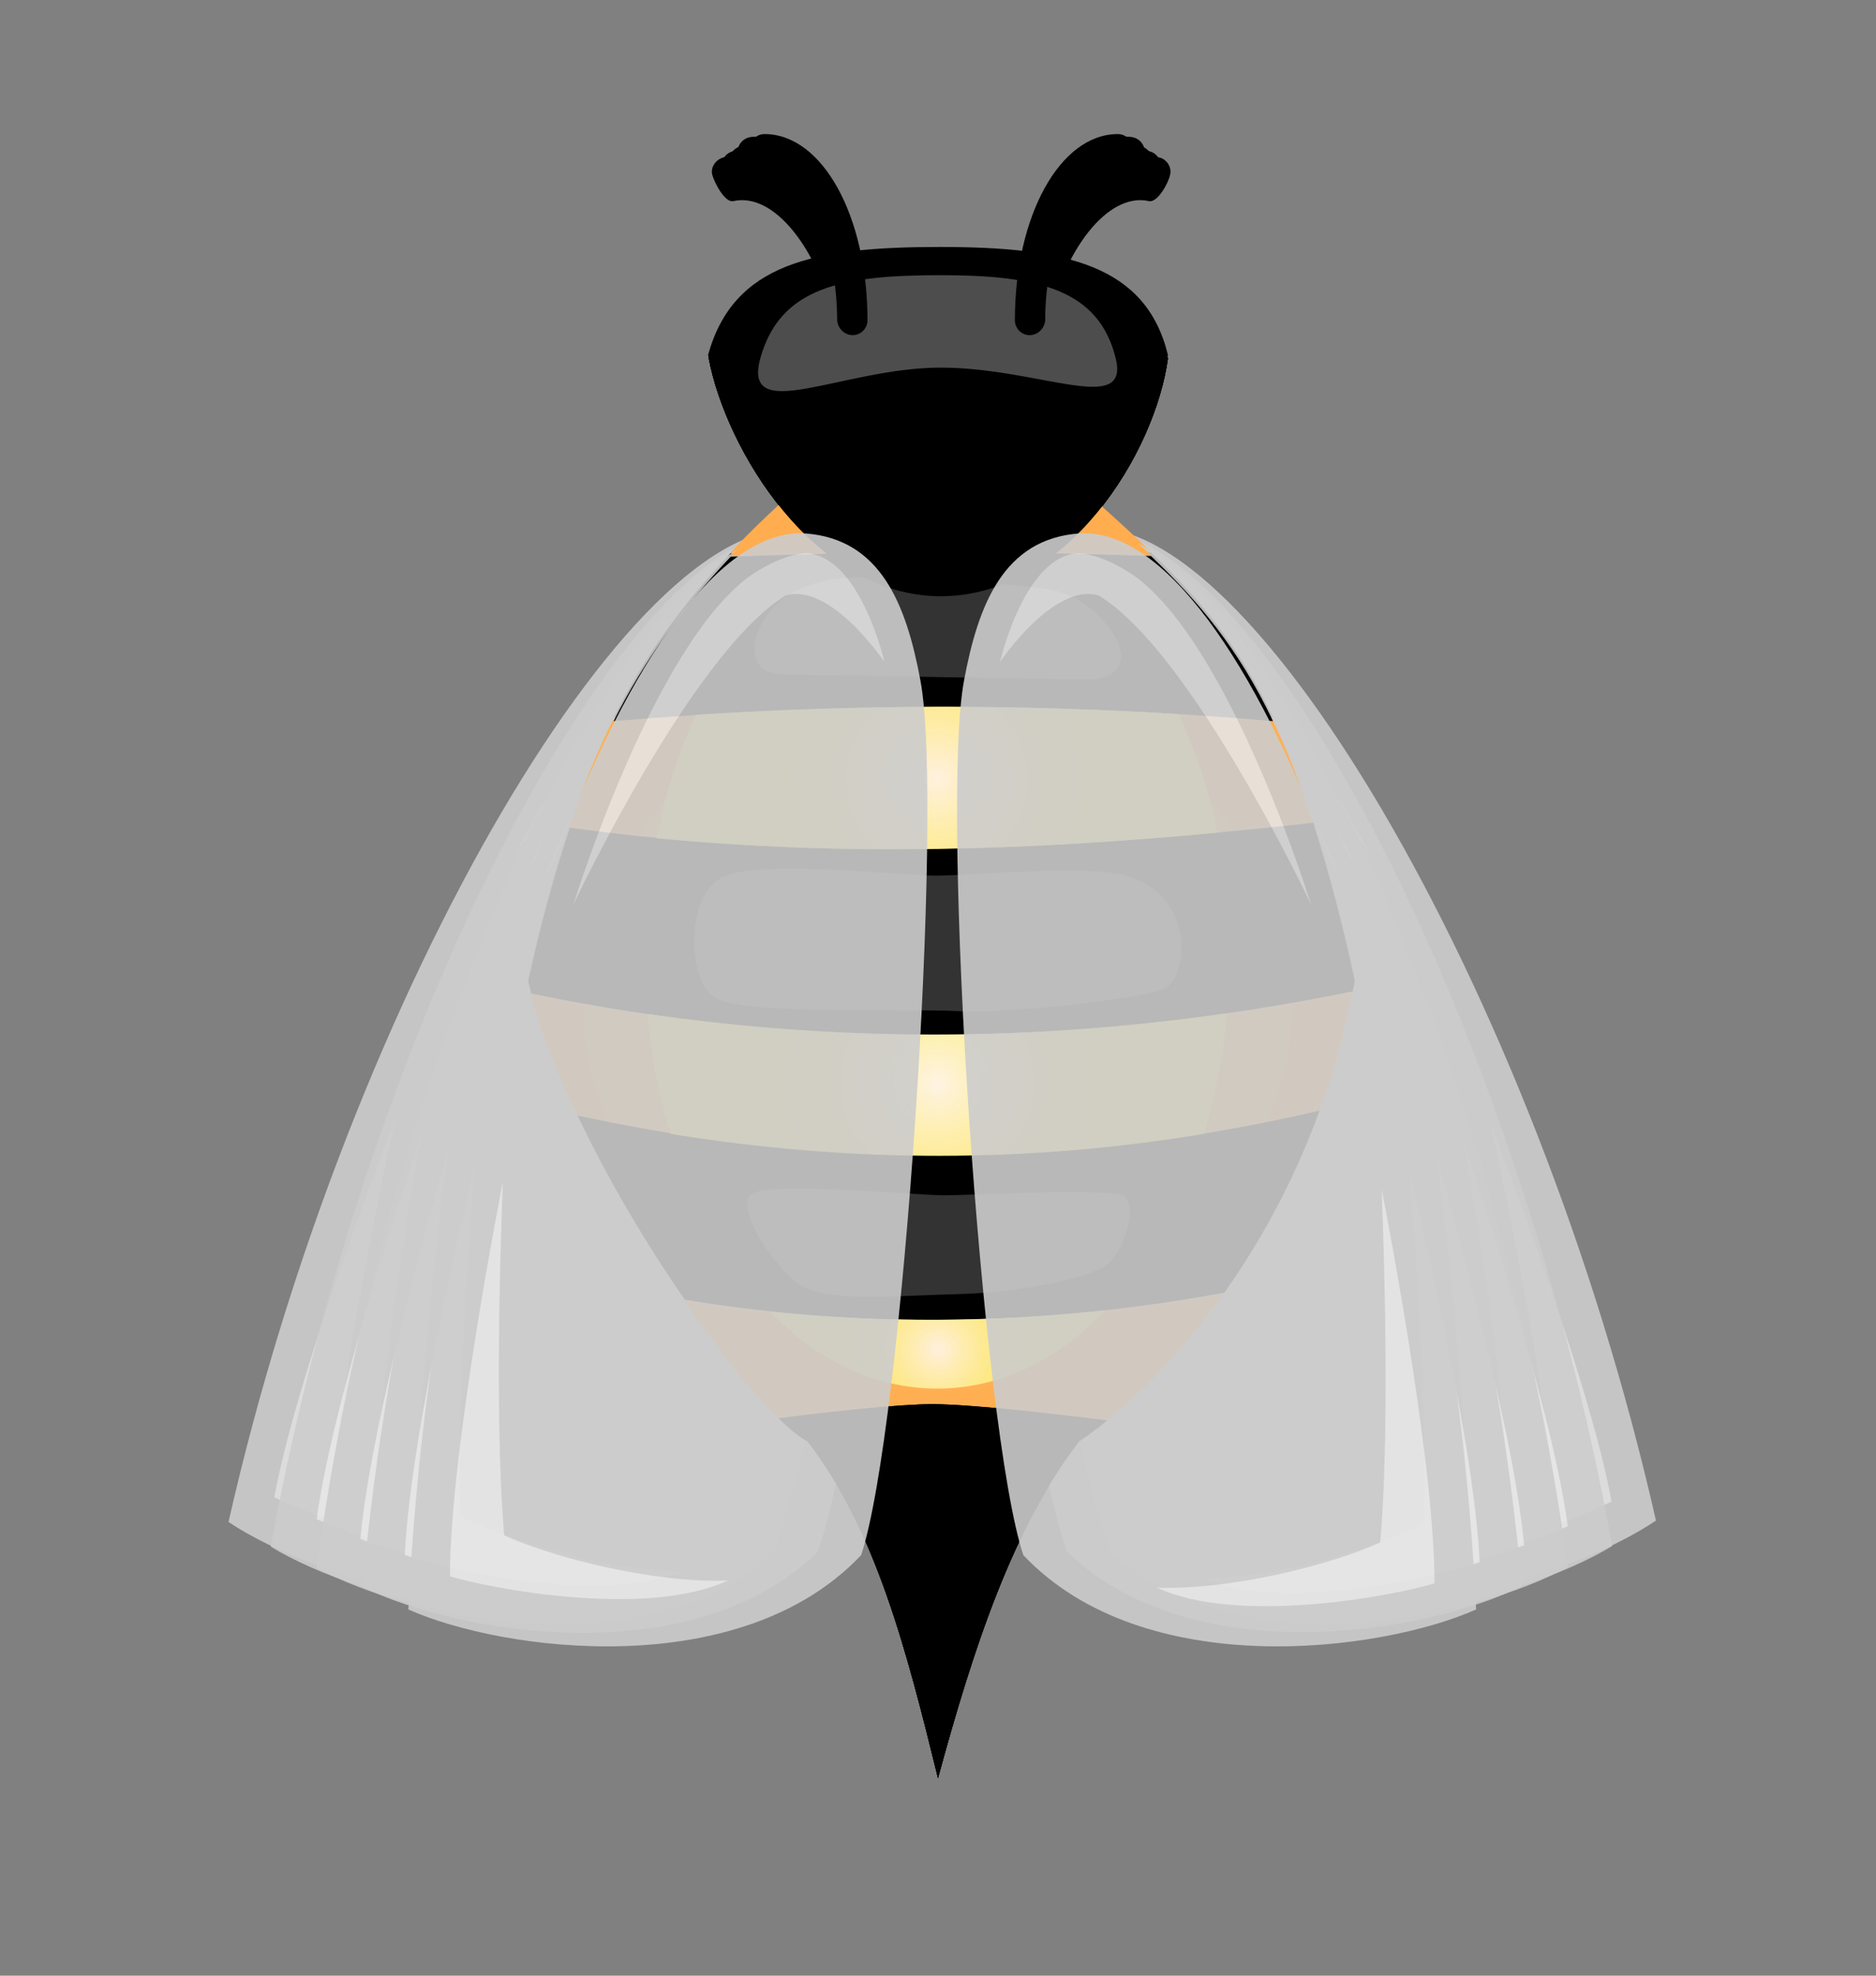 <?xml version="1.0" encoding="utf-8"?>
<!-- Generator: Adobe Illustrator 17.1.0, SVG Export Plug-In . SVG Version: 6.00 Build 0)  -->
<!DOCTYPE svg PUBLIC "-//W3C//DTD SVG 1.1//EN" "http://www.w3.org/Graphics/SVG/1.1/DTD/svg11.dtd">
<svg version="1.1" xmlns="http://www.w3.org/2000/svg" xmlns:xlink="http://www.w3.org/1999/xlink" x="0px" y="0px"
	 viewBox="0 0 266 280" enable-background="new 0 0 266 280" xml:space="preserve">
<rect x="0" y="0" width="266" height="280" fill="#808080" stroke="none"/>
<g id="bee_x5F_5">
	<g id="bee5_1_">
		<g id="body_14_">
			<g>
				
					<radialGradient id="SVGID_1_" cx="138.472" cy="151.738" r="80.972" gradientTransform="matrix(0.987 0 0 0.888 -3.734 7.696)" gradientUnits="userSpaceOnUse">
					<stop  offset="0" style="stop-color:#FBD383"/>
					<stop  offset="0.183" style="stop-color:#FCC671"/>
					<stop  offset="0.444" style="stop-color:#FEB85E"/>
					<stop  offset="0.713" style="stop-color:#FFB053"/>
					<stop  offset="1" style="stop-color:#FFAD4F"/>
				</radialGradient>
				<path fill="url(#SVGID_1_)" d="M186.1,116.6c-1.8-5.6-3.6-10.3-5.6-14.4c-31.6-2.7-61.1-2.7-93.6-0.1c-2.3,4.6-4.3,9.6-6.2,15.2
					C117,122.3,151.1,120.5,186.1,116.6z"/>
				
					<radialGradient id="SVGID_2_" cx="138.472" cy="151.738" r="80.972" gradientTransform="matrix(0.987 0 0 0.888 -3.734 7.696)" gradientUnits="userSpaceOnUse">
					<stop  offset="0" style="stop-color:#FBD383"/>
					<stop  offset="0.183" style="stop-color:#FCC671"/>
					<stop  offset="0.444" style="stop-color:#FEB85E"/>
					<stop  offset="0.713" style="stop-color:#FFB053"/>
					<stop  offset="1" style="stop-color:#FFAD4F"/>
				</radialGradient>
				<path fill="url(#SVGID_2_)" d="M163.2,78.7c-2.4-2.3-4.9-4.6-7.6-7c-7.9-3.4-39.1-1.7-44.8,0c-2.6,2.4-5,4.7-7.2,7.1
					C124.4,78.1,143.6,78,163.2,78.7z"/>
				
					<radialGradient id="SVGID_3_" cx="138.472" cy="151.738" r="80.972" gradientTransform="matrix(0.987 0 0 0.888 -3.734 7.696)" gradientUnits="userSpaceOnUse">
					<stop  offset="0" style="stop-color:#FBD383"/>
					<stop  offset="0.183" style="stop-color:#FCC671"/>
					<stop  offset="0.444" style="stop-color:#FEB85E"/>
					<stop  offset="0.713" style="stop-color:#FFB053"/>
					<stop  offset="1" style="stop-color:#FFAD4F"/>
				</radialGradient>
				<path fill="url(#SVGID_3_)" d="M187.1,157.5c2-5.5,3.6-11.2,4.6-17c-39.6,8.2-78.4,8.2-116.5,0.3c1.4,5.4,3.8,11.4,6.7,17.4
					C118.4,166.1,152.3,165.5,187.1,157.5z"/>
				
					<radialGradient id="SVGID_4_" cx="138.472" cy="151.738" r="80.972" gradientTransform="matrix(0.987 0 0 0.888 -3.734 7.696)" gradientUnits="userSpaceOnUse">
					<stop  offset="0" style="stop-color:#FBD383"/>
					<stop  offset="0.183" style="stop-color:#FCC671"/>
					<stop  offset="0.444" style="stop-color:#FEB85E"/>
					<stop  offset="0.713" style="stop-color:#FFB053"/>
					<stop  offset="1" style="stop-color:#FFAD4F"/>
				</radialGradient>
				<path fill="url(#SVGID_4_)" d="M157,201.3c5.8-4.7,11.5-10.9,16.5-18c-25.4,4.6-51.1,5.1-76.5,1c4.9,7.1,9.7,13.1,13.3,16.7
					c7.6-0.9,17.2-2,21.8-2C137.4,199,149.1,200.3,157,201.3z"/>
			</g>
			<g>
				<path d="M180.5,102.2c-4.9-10.3-10.5-16.9-17.3-23.4c-19.6-0.7-38.8-0.7-59.6,0.1c-6.9,7.3-12.2,14.6-16.6,23.3
					C119.4,99.5,148.9,99.5,180.5,102.2z"/>
				<path d="M191.8,140.5c0.1-0.5,0.2-1,0.3-1.5c-1.9-8.8-3.9-16.1-5.9-22.4c-35,3.9-69.1,5.7-105.4,0.7c-2.1,6.3-4.1,13.5-5.9,21.7
					c0.1,0.6,0.3,1.2,0.4,1.8C113.3,148.7,152.1,148.6,191.8,140.5z"/>
				<path d="M173.6,183.2c5.4-7.6,10.1-16.4,13.5-25.8c-34.8,8.1-68.7,8.6-105.2,0.7c4.3,9.1,9.8,18.3,15.2,26.1
					C122.5,188.4,148.2,187.9,173.6,183.2z"/>
				<path d="M153,204.3c1.3-0.9,2.7-1.9,4-3c-7.9-1-19.6-2.3-24.8-2.3c-4.6,0-14.2,1-21.8,2c1.6,1.6,3,2.7,4.1,3.3
					c9.7,12.5,14.1,29.8,18.5,47.7C138,233.6,143.6,216.5,153,204.3z"/>
			</g>
			<g>
				<radialGradient id="SVGID_5_" cx="132.84" cy="110.261" r="28.987" gradientUnits="userSpaceOnUse">
					<stop  offset="0" style="stop-color:#FFFFFF;stop-opacity:0.8"/>
					<stop  offset="6.913048e-02" style="stop-color:#FFFCE9;stop-opacity:0.814"/>
					<stop  offset="0.216" style="stop-color:#FEF7BF;stop-opacity:0.843"/>
					<stop  offset="0.366" style="stop-color:#FDF29D;stop-opacity:0.873"/>
					<stop  offset="0.518" style="stop-color:#FDEE82;stop-opacity:0.904"/>
					<stop  offset="0.673" style="stop-color:#FCEC6F;stop-opacity:0.934"/>
					<stop  offset="0.831" style="stop-color:#FCEA64;stop-opacity:0.966"/>
					<stop  offset="1" style="stop-color:#FCEA60"/>
				</radialGradient>
				<path fill="url(#SVGID_5_)" d="M172.6,118c-1.2-6-3.1-11.7-5.5-16.8c-22.9-1.4-45-1.4-68.4,0.1c-2.5,5.3-4.4,11.2-5.6,17.5
					C120.2,121.4,146.2,120.5,172.6,118z"/>
				<radialGradient id="SVGID_6_" cx="132.917" cy="153.693" r="29.925" gradientUnits="userSpaceOnUse">
					<stop  offset="0" style="stop-color:#FFFFFF;stop-opacity:0.8"/>
					<stop  offset="6.913048e-02" style="stop-color:#FFFCE9;stop-opacity:0.814"/>
					<stop  offset="0.216" style="stop-color:#FEF7BF;stop-opacity:0.843"/>
					<stop  offset="0.366" style="stop-color:#FDF29D;stop-opacity:0.873"/>
					<stop  offset="0.518" style="stop-color:#FDEE82;stop-opacity:0.904"/>
					<stop  offset="0.673" style="stop-color:#FCEC6F;stop-opacity:0.934"/>
					<stop  offset="0.831" style="stop-color:#FCEA64;stop-opacity:0.966"/>
					<stop  offset="1" style="stop-color:#FCEA60"/>
				</radialGradient>
				<path fill="url(#SVGID_6_)" d="M170.7,160.7c1.6-5.3,2.8-11.1,3.3-17.1c-27.8,4-55.2,4-82.2,0.1c0.5,6,1.6,11.7,3.3,17
					C121,164.9,145.8,164.8,170.7,160.7z"/>
				<radialGradient id="SVGID_7_" cx="132.985" cy="191.234" r="17.228" gradientUnits="userSpaceOnUse">
					<stop  offset="0" style="stop-color:#FFFFFF;stop-opacity:0.8"/>
					<stop  offset="6.913048e-02" style="stop-color:#FFFCE9;stop-opacity:0.814"/>
					<stop  offset="0.216" style="stop-color:#FEF7BF;stop-opacity:0.843"/>
					<stop  offset="0.366" style="stop-color:#FDF29D;stop-opacity:0.873"/>
					<stop  offset="0.518" style="stop-color:#FDEE82;stop-opacity:0.904"/>
					<stop  offset="0.673" style="stop-color:#FCEC6F;stop-opacity:0.934"/>
					<stop  offset="0.831" style="stop-color:#FCEA64;stop-opacity:0.966"/>
					<stop  offset="1" style="stop-color:#FCEA60"/>
				</radialGradient>
				<path fill="url(#SVGID_7_)" d="M156.7,185.7c-15.8,1.7-31.7,1.8-47.5,0.2c6.7,6.9,14.9,10.9,23.7,10.9
					C141.8,196.8,150,192.7,156.7,185.7z"/>
				<radialGradient id="SVGID_8_" cx="132.852" cy="76.541" r="10.139" gradientUnits="userSpaceOnUse">
					<stop  offset="0" style="stop-color:#FFFFFF;stop-opacity:0.8"/>
					<stop  offset="6.913048e-02" style="stop-color:#FFFCE9;stop-opacity:0.814"/>
					<stop  offset="0.216" style="stop-color:#FEF7BF;stop-opacity:0.843"/>
					<stop  offset="0.366" style="stop-color:#FDF29D;stop-opacity:0.873"/>
					<stop  offset="0.518" style="stop-color:#FDEE82;stop-opacity:0.904"/>
					<stop  offset="0.673" style="stop-color:#FCEC6F;stop-opacity:0.934"/>
					<stop  offset="0.831" style="stop-color:#FCEA64;stop-opacity:0.966"/>
					<stop  offset="1" style="stop-color:#FCEA60"/>
				</radialGradient>
				<path fill="url(#SVGID_8_)" d="M147.1,78.3c-4.4-2.4-9.2-3.7-14.2-3.7c-5,0-9.8,1.3-14.3,3.7C128.3,78.2,137.7,78.2,147.1,78.3z
					"/>
			</g>
			<g>
				<path fill="#333333" d="M156.7,88.3c-1.6-1.8-3.5-3.4-5.8-4.2c-1.4-0.5-3-0.7-4.5-0.9c-7.5-0.8-15.1-1.5-22.7-1.4
					c-4.3,0-8.9,0.3-12.4,2.9c-1.6,1.1-2.9,2.7-3.7,4.5c-0.8,1.7-1,4,0.3,5.3c1,1,2.6,1.1,4,1.1c13.9,0.2,27.8,0.5,41.7,0.7
					c1.6,0,3.3,0,4.4-1.2C160,93.4,158.5,90.3,156.7,88.3z"/>
				<path fill="#333333" d="M158.6,169.2c3.2,0.3,1,8-1.6,10c-2.6,2-12.6,4-21,4.2c-8.4,0.2-18.6,1.2-22.4-1.2s-9.6-11.2-7-13
					c2.6-1.8,23.2,0.2,27.2,0.2S151.6,168.6,158.6,169.2z"/>
				<path fill="#333333" d="M159.7,124.1c9.2,2.6,9.2,13.4,5.6,15.9c-1.8,1.3-21.6,3.7-29.4,3.3c-7.8-0.4-30.9,0.6-34.7-2
					s-4.1-15,1.7-17.2c5.8-2.2,25,0,29.8,0C137.5,124.1,154.1,122.5,159.7,124.1z"/>
			</g>
		</g>
		<g id="head_13_">
			<path display="none" d="M165.6,48.8c2.6,10.6-14.2,33.7-32.2,33.7s-36.3-21.3-32.9-33.7c3.6-13,15-15.3,32.9-15.3
				S162.5,36.1,165.6,48.8z"/>
			<path d="M165.6,50.8c-1.8,13.3-14.2,33.7-32.2,33.7s-30.5-20.9-32.9-33.7c3.6-13,15-15.3,32.9-15.3S162.5,38.1,165.6,50.8z"/>
			<path fill="#4D4D4D" d="M158.2,50.8c2,8.2-10.9,1.3-24.8,1.3c-13.9,0-28.2,8.3-25.6-1.3c2.8-10.1,11.6-11.8,25.5-11.8
				S155.8,41,158.2,50.8z"/>
			<path d="M120.9,47.5c1.1-0.3,1.9-1.4,1.6-2.5c-3.2-14.4-11.9-24.4-19.9-22.7c-1.1,0.3-1.9,1.4-1.6,2.5c0.3,1.1,1.8,4,3,3.7
				c5.9-1.3,12.1,7.1,14.4,17.3C118.7,47,119.8,47.8,120.9,47.5z"/>
			<path d="M146,47.5c-1.1-0.2-1.9-1.4-1.6-2.5c3.1-14.5,11.9-24.4,19.9-22.7c1.1,0.2,1.9,1.4,1.6,2.5c-0.2,1.1-1.8,4-3,3.7
				c-5.9-1.3-12.1,7.1-14.3,17.3C148.2,47,147.1,47.8,146,47.5z"/>
		</g>
		<g id="wings_13_" opacity="0.9">
			<g>
				<path fill="#CCCCCC" d="M152.7,75.2c23-5.8,64.9,64.4,82.1,140.3c-12.3,8.3-44.5,18.5-64.5,3.7c-8.9-16.3-30.2-102.4-30-120.6
					C140.4,87.7,142.3,77.8,152.7,75.2z"/>
				<path opacity="0.5" fill="#FFFFFF" d="M144.9,95c0,0,0.7-14.3,7.4-16.9c2.8-1,8,0.8,10.5,2.2c15,8.8,31.4,40.7,31.4,40.7
					s-22.8-32.2-37.4-37.9C150.4,82.5,144.9,95,144.9,95z"/>
				<path opacity="0.5" fill="#FFFFFF" d="M211.3,159.1c0,0,14,35.9,17.2,53.7c-5.2,2.7-26.2,10.7-38.7,7.5
					c10.3-1.4,23.7-7.5,30.1-11.9C218.3,190.5,211.3,159.1,211.3,159.1z"/>
			</g>
			<g>
				<path fill="#CCCCCC" d="M114.4,75.4c-23-5.7-64.8,64.4-82,140.3c12.3,8.2,44.5,18.4,64.5,3.6c8.9-16.3,30.1-102.4,29.9-120.6
					C126.7,87.8,124.8,78,114.4,75.4z"/>
				<path opacity="0.5" fill="#FFFFFF" d="M122.2,95.2c0,0-0.7-14.3-7.4-16.9c-2.8-1-8,0.8-10.5,2.3c-15,8.8-31.4,40.7-31.4,40.7
					S95.6,89,110.2,83.4C116.7,82.7,122.2,95.2,122.2,95.2z"/>
				<path opacity="0.5" fill="#FFFFFF" d="M56.1,158.4c0,0-14,35.9-17.2,53.8c5.2,2.6,26.2,10.7,38.7,7.5
					c-10.3-1.4-23.8-7.5-30.1-11.8C49.1,189.8,56.1,158.4,56.1,158.4z"/>
			</g>
		</g>
	</g>
</g>
<g id="bee_x5F_4">
	<g id="bee4_1_">
		<g id="body_8_">
			<g>
				
					<radialGradient id="SVGID_9_" cx="138.472" cy="151.738" r="80.972" gradientTransform="matrix(0.987 0 0 0.888 -3.734 7.696)" gradientUnits="userSpaceOnUse">
					<stop  offset="0" style="stop-color:#FBD383"/>
					<stop  offset="0.183" style="stop-color:#FCC671"/>
					<stop  offset="0.444" style="stop-color:#FEB85E"/>
					<stop  offset="0.713" style="stop-color:#FFB053"/>
					<stop  offset="1" style="stop-color:#FFAD4F"/>
				</radialGradient>
				<path fill="url(#SVGID_9_)" d="M186.1,116.6c-1.8-5.6-3.6-10.3-5.6-14.4c-31.6-2.7-61.1-2.7-93.6-0.1c-2.3,4.6-4.3,9.6-6.2,15.2
					C117,122.3,151.1,120.5,186.1,116.6z"/>
				
					<radialGradient id="SVGID_10_" cx="138.472" cy="151.738" r="80.972" gradientTransform="matrix(0.987 0 0 0.888 -3.734 7.696)" gradientUnits="userSpaceOnUse">
					<stop  offset="0" style="stop-color:#FBD383"/>
					<stop  offset="0.183" style="stop-color:#FCC671"/>
					<stop  offset="0.444" style="stop-color:#FEB85E"/>
					<stop  offset="0.713" style="stop-color:#FFB053"/>
					<stop  offset="1" style="stop-color:#FFAD4F"/>
				</radialGradient>
				<path fill="url(#SVGID_10_)" d="M163.2,78.7c-2.4-2.3-4.9-4.6-7.6-7c-7.9-3.4-39.1-1.7-44.8,0c-2.6,2.4-5,4.7-7.2,7.1
					C124.4,78.1,143.6,78,163.2,78.7z"/>
				
					<radialGradient id="SVGID_11_" cx="138.472" cy="151.738" r="80.972" gradientTransform="matrix(0.987 0 0 0.888 -3.734 7.696)" gradientUnits="userSpaceOnUse">
					<stop  offset="0" style="stop-color:#FBD383"/>
					<stop  offset="0.183" style="stop-color:#FCC671"/>
					<stop  offset="0.444" style="stop-color:#FEB85E"/>
					<stop  offset="0.713" style="stop-color:#FFB053"/>
					<stop  offset="1" style="stop-color:#FFAD4F"/>
				</radialGradient>
				<path fill="url(#SVGID_11_)" d="M187.1,157.5c2-5.5,3.6-11.2,4.6-17c-39.6,8.2-78.4,8.2-116.5,0.3c1.4,5.4,3.8,11.4,6.7,17.4
					C118.4,166.1,152.3,165.5,187.1,157.5z"/>
				
					<radialGradient id="SVGID_12_" cx="138.472" cy="151.738" r="80.972" gradientTransform="matrix(0.987 0 0 0.888 -3.734 7.696)" gradientUnits="userSpaceOnUse">
					<stop  offset="0" style="stop-color:#FBD383"/>
					<stop  offset="0.183" style="stop-color:#FCC671"/>
					<stop  offset="0.444" style="stop-color:#FEB85E"/>
					<stop  offset="0.713" style="stop-color:#FFB053"/>
					<stop  offset="1" style="stop-color:#FFAD4F"/>
				</radialGradient>
				<path fill="url(#SVGID_12_)" d="M157,201.3c5.8-4.7,11.5-10.9,16.5-18c-25.4,4.6-51.1,5.1-76.5,1c4.9,7.1,9.7,13.1,13.3,16.7
					c7.6-0.9,17.2-2,21.8-2C137.4,199,149.1,200.3,157,201.3z"/>
			</g>
			<g>
				<path d="M180.5,102.2c-4.9-10.3-10.5-16.9-17.3-23.4c-19.6-0.7-38.8-0.7-59.6,0.1c-6.9,7.3-12.2,14.6-16.6,23.3
					C119.4,99.5,148.9,99.5,180.5,102.2z"/>
				<path d="M191.8,140.5c0.1-0.5,0.2-1,0.3-1.5c-1.9-8.8-3.9-16.1-5.9-22.4c-35,3.9-69.1,5.7-105.4,0.7c-2.1,6.3-4.1,13.5-5.9,21.7
					c0.1,0.6,0.3,1.2,0.4,1.8C113.3,148.7,152.1,148.6,191.8,140.5z"/>
				<path d="M173.6,183.2c5.4-7.6,10.1-16.4,13.5-25.8c-34.8,8.1-68.7,8.6-105.2,0.7c4.3,9.1,9.8,18.3,15.2,26.1
					C122.5,188.4,148.2,187.9,173.6,183.2z"/>
				<path d="M153,204.3c1.3-0.9,2.7-1.9,4-3c-7.9-1-19.6-2.3-24.8-2.3c-4.6,0-14.2,1-21.8,2c1.6,1.6,3,2.7,4.1,3.3
					c9.7,12.5,14.1,29.8,18.5,47.7C138,233.6,143.6,216.5,153,204.3z"/>
			</g>
			<g>
				<radialGradient id="SVGID_13_" cx="132.84" cy="110.261" r="28.987" gradientUnits="userSpaceOnUse">
					<stop  offset="0" style="stop-color:#FFFFFF;stop-opacity:0.8"/>
					<stop  offset="6.913048e-02" style="stop-color:#FFFCE9;stop-opacity:0.814"/>
					<stop  offset="0.216" style="stop-color:#FEF7BF;stop-opacity:0.843"/>
					<stop  offset="0.366" style="stop-color:#FDF29D;stop-opacity:0.873"/>
					<stop  offset="0.518" style="stop-color:#FDEE82;stop-opacity:0.904"/>
					<stop  offset="0.673" style="stop-color:#FCEC6F;stop-opacity:0.934"/>
					<stop  offset="0.831" style="stop-color:#FCEA64;stop-opacity:0.966"/>
					<stop  offset="1" style="stop-color:#FCEA60"/>
				</radialGradient>
				<path fill="url(#SVGID_13_)" d="M172.6,118c-1.2-6-3.1-11.7-5.5-16.8c-22.9-1.4-45-1.4-68.4,0.1c-2.5,5.3-4.4,11.2-5.6,17.5
					C120.2,121.4,146.2,120.5,172.6,118z"/>
				<radialGradient id="SVGID_14_" cx="132.917" cy="153.693" r="29.925" gradientUnits="userSpaceOnUse">
					<stop  offset="0" style="stop-color:#FFFFFF;stop-opacity:0.8"/>
					<stop  offset="6.913048e-02" style="stop-color:#FFFCE9;stop-opacity:0.814"/>
					<stop  offset="0.216" style="stop-color:#FEF7BF;stop-opacity:0.843"/>
					<stop  offset="0.366" style="stop-color:#FDF29D;stop-opacity:0.873"/>
					<stop  offset="0.518" style="stop-color:#FDEE82;stop-opacity:0.904"/>
					<stop  offset="0.673" style="stop-color:#FCEC6F;stop-opacity:0.934"/>
					<stop  offset="0.831" style="stop-color:#FCEA64;stop-opacity:0.966"/>
					<stop  offset="1" style="stop-color:#FCEA60"/>
				</radialGradient>
				<path fill="url(#SVGID_14_)" d="M170.7,160.7c1.6-5.3,2.8-11.1,3.3-17.1c-27.8,4-55.2,4-82.2,0.1c0.5,6,1.6,11.7,3.3,17
					C121,164.9,145.8,164.8,170.7,160.7z"/>
				<radialGradient id="SVGID_15_" cx="132.985" cy="191.234" r="17.228" gradientUnits="userSpaceOnUse">
					<stop  offset="0" style="stop-color:#FFFFFF;stop-opacity:0.8"/>
					<stop  offset="6.913048e-02" style="stop-color:#FFFCE9;stop-opacity:0.814"/>
					<stop  offset="0.216" style="stop-color:#FEF7BF;stop-opacity:0.843"/>
					<stop  offset="0.366" style="stop-color:#FDF29D;stop-opacity:0.873"/>
					<stop  offset="0.518" style="stop-color:#FDEE82;stop-opacity:0.904"/>
					<stop  offset="0.673" style="stop-color:#FCEC6F;stop-opacity:0.934"/>
					<stop  offset="0.831" style="stop-color:#FCEA64;stop-opacity:0.966"/>
					<stop  offset="1" style="stop-color:#FCEA60"/>
				</radialGradient>
				<path fill="url(#SVGID_15_)" d="M156.7,185.7c-15.8,1.7-31.7,1.8-47.5,0.2c6.7,6.9,14.9,10.9,23.7,10.9
					C141.8,196.8,150,192.7,156.7,185.7z"/>
				<radialGradient id="SVGID_16_" cx="132.852" cy="76.541" r="10.139" gradientUnits="userSpaceOnUse">
					<stop  offset="0" style="stop-color:#FFFFFF;stop-opacity:0.8"/>
					<stop  offset="6.913048e-02" style="stop-color:#FFFCE9;stop-opacity:0.814"/>
					<stop  offset="0.216" style="stop-color:#FEF7BF;stop-opacity:0.843"/>
					<stop  offset="0.366" style="stop-color:#FDF29D;stop-opacity:0.873"/>
					<stop  offset="0.518" style="stop-color:#FDEE82;stop-opacity:0.904"/>
					<stop  offset="0.673" style="stop-color:#FCEC6F;stop-opacity:0.934"/>
					<stop  offset="0.831" style="stop-color:#FCEA64;stop-opacity:0.966"/>
					<stop  offset="1" style="stop-color:#FCEA60"/>
				</radialGradient>
				<path fill="url(#SVGID_16_)" d="M147.1,78.3c-4.4-2.4-9.2-3.7-14.2-3.7c-5,0-9.8,1.3-14.3,3.7C128.3,78.2,137.7,78.2,147.1,78.3
					z"/>
			</g>
			<g>
				<path fill="#333333" d="M156.7,88.3c-1.6-1.8-3.5-3.4-5.8-4.2c-1.4-0.5-3-0.7-4.5-0.9c-7.5-0.8-15.1-1.5-22.7-1.4
					c-4.3,0-8.9,0.3-12.4,2.9c-1.6,1.1-2.9,2.7-3.7,4.5c-0.8,1.7-1,4,0.3,5.3c1,1,2.6,1.1,4,1.1c13.9,0.2,27.8,0.5,41.7,0.7
					c1.6,0,3.3,0,4.4-1.2C160,93.4,158.5,90.3,156.7,88.3z"/>
				<path fill="#333333" d="M158.6,169.2c3.2,0.3,1,8-1.6,10c-2.6,2-12.6,4-21,4.2c-8.4,0.2-18.6,1.2-22.4-1.2s-9.6-11.2-7-13
					c2.6-1.8,23.2,0.2,27.2,0.2S151.6,168.6,158.6,169.2z"/>
				<path fill="#333333" d="M159.7,124.1c9.2,2.6,9.2,13.4,5.6,15.9c-1.8,1.3-21.6,3.7-29.4,3.3c-7.8-0.4-30.9,0.6-34.7-2
					s-4.1-15,1.7-17.2c5.8-2.2,25,0,29.8,0C137.5,124.1,154.1,122.5,159.7,124.1z"/>
			</g>
		</g>
		<g id="head_11_">
			<path display="none" d="M165.6,48.8c2.6,10.6-14.2,33.7-32.2,33.7s-36.3-21.3-32.9-33.7c3.6-13,15-15.3,32.9-15.3
				S162.5,36.1,165.6,48.8z"/>
			<path d="M165.6,50.8c-1.8,13.3-14.2,33.7-32.2,33.7s-30.5-20.9-32.9-33.7c3.6-13,15-15.3,32.9-15.3S162.5,38.1,165.6,50.8z"/>
			<path fill="#4D4D4D" d="M158.2,50.8c2,8.2-10.9,1.3-24.8,1.3c-13.9,0-28.2,8.3-25.6-1.3c2.8-10.1,11.6-11.8,25.5-11.8
				S155.8,41,158.2,50.8z"/>
			<path d="M120.9,47.5c1.2-0.2,1.9-1.3,1.8-2.4c-2.4-14.6-10.6-25-18.6-23.7c-1.2,0.2-1.9,1.3-1.8,2.4c0.2,1.2,1.6,4,2.8,3.9
				c6-1,11.7,7.7,13.4,18.1C118.7,46.9,119.8,47.7,120.9,47.5z"/>
			<path d="M146,47.5c-1.2-0.2-1.9-1.3-1.8-2.4c2.4-14.6,10.5-25,18.6-23.7c1.2,0.2,1.9,1.3,1.8,2.4c-0.2,1.2-1.6,4-2.8,3.9
				c-6-1-11.7,7.8-13.4,18.1C148.2,46.9,147.1,47.7,146,47.5z"/>
		</g>
		<g id="wings_9_" opacity="0.9">
			<g>
				<path fill="#CCCCCC" d="M152.8,75.3c23.3-4.7,62,67.2,75.8,143.8c-12.6,7.7-45.3,16.5-64.6,0.8c-8.1-16.7-25.6-103.6-24.6-121.8
					C140,87.2,142.2,77.5,152.8,75.3z"/>
				<path opacity="0.5" fill="#FFFFFF" d="M144.1,94.7c0,0,1.4-14.3,8.2-16.5c2.8-0.9,8,1.1,10.4,2.7c14.6,9.4,29.6,42,29.6,42
					s-21.3-33.2-35.6-39.5C150.1,82.5,144.1,94.7,144.1,94.7z"/>
				<path opacity="0.5" fill="#FFFFFF" d="M207.5,161.8c0,0,12.4,36.5,14.8,54.5c-5.3,2.4-26.7,9.6-39,5.8
					c10.3-0.9,24.1-6.4,30.6-10.5C213.2,193.4,207.5,161.8,207.5,161.8z"/>
			</g>
			<g>
				<path fill="#CCCCCC" d="M114.3,75.5c-23.2-4.7-62,67.2-75.9,143.7c12.6,7.7,45.3,16.5,64.6,0.8c8.2-16.7,25.6-103.6,24.6-121.8
					C127.2,87.4,124.9,77.6,114.3,75.5z"/>
				<path opacity="0.5" fill="#FFFFFF" d="M123,94.9c0,0-1.3-14.3-8.1-16.5c-2.8-0.9-8,1.1-10.4,2.7c-14.6,9.4-29.6,42-29.6,42
					s21.3-33.2,35.7-39.5C117,82.7,123,94.9,123,94.9z"/>
				<path opacity="0.5" fill="#FFFFFF" d="M59.7,160.9c0,0-12.4,36.5-14.8,54.4c5.3,2.4,26.7,9.6,38.9,5.8
					c-10.3-0.9-24.1-6.4-30.6-10.5C54.1,192.6,59.7,160.9,59.7,160.9z"/>
			</g>
		</g>
	</g>
</g>
<g id="bee_x5F_3">
	<g id="bee3_1_">
		<g id="body_6_">
			<g>
				
					<radialGradient id="SVGID_17_" cx="138.472" cy="151.738" r="80.972" gradientTransform="matrix(0.987 0 0 0.888 -3.734 7.696)" gradientUnits="userSpaceOnUse">
					<stop  offset="0" style="stop-color:#FBD383"/>
					<stop  offset="0.183" style="stop-color:#FCC671"/>
					<stop  offset="0.444" style="stop-color:#FEB85E"/>
					<stop  offset="0.713" style="stop-color:#FFB053"/>
					<stop  offset="1" style="stop-color:#FFAD4F"/>
				</radialGradient>
				<path fill="url(#SVGID_17_)" d="M186.1,116.6c-1.8-5.6-3.6-10.3-5.6-14.4c-31.6-2.7-61.1-2.7-93.6-0.1
					c-2.3,4.6-4.3,9.6-6.2,15.2C117,122.3,151.1,120.5,186.1,116.6z"/>
				
					<radialGradient id="SVGID_18_" cx="138.472" cy="151.738" r="80.972" gradientTransform="matrix(0.987 0 0 0.888 -3.734 7.696)" gradientUnits="userSpaceOnUse">
					<stop  offset="0" style="stop-color:#FBD383"/>
					<stop  offset="0.183" style="stop-color:#FCC671"/>
					<stop  offset="0.444" style="stop-color:#FEB85E"/>
					<stop  offset="0.713" style="stop-color:#FFB053"/>
					<stop  offset="1" style="stop-color:#FFAD4F"/>
				</radialGradient>
				<path fill="url(#SVGID_18_)" d="M163.2,78.7c-2.4-2.3-4.9-4.6-7.6-7c-7.9-3.4-39.1-1.7-44.8,0c-2.6,2.4-5,4.7-7.2,7.1
					C124.4,78.1,143.6,78,163.2,78.7z"/>
				
					<radialGradient id="SVGID_19_" cx="138.472" cy="151.738" r="80.972" gradientTransform="matrix(0.987 0 0 0.888 -3.734 7.696)" gradientUnits="userSpaceOnUse">
					<stop  offset="0" style="stop-color:#FBD383"/>
					<stop  offset="0.183" style="stop-color:#FCC671"/>
					<stop  offset="0.444" style="stop-color:#FEB85E"/>
					<stop  offset="0.713" style="stop-color:#FFB053"/>
					<stop  offset="1" style="stop-color:#FFAD4F"/>
				</radialGradient>
				<path fill="url(#SVGID_19_)" d="M187.1,157.5c2-5.5,3.6-11.2,4.6-17c-39.6,8.2-78.4,8.2-116.5,0.3c1.4,5.4,3.8,11.4,6.7,17.4
					C118.4,166.1,152.3,165.5,187.1,157.5z"/>
				
					<radialGradient id="SVGID_20_" cx="138.472" cy="151.738" r="80.972" gradientTransform="matrix(0.987 0 0 0.888 -3.734 7.696)" gradientUnits="userSpaceOnUse">
					<stop  offset="0" style="stop-color:#FBD383"/>
					<stop  offset="0.183" style="stop-color:#FCC671"/>
					<stop  offset="0.444" style="stop-color:#FEB85E"/>
					<stop  offset="0.713" style="stop-color:#FFB053"/>
					<stop  offset="1" style="stop-color:#FFAD4F"/>
				</radialGradient>
				<path fill="url(#SVGID_20_)" d="M157,201.3c5.8-4.7,11.5-10.9,16.5-18c-25.4,4.6-51.1,5.1-76.5,1c4.9,7.1,9.7,13.1,13.3,16.7
					c7.6-0.9,17.2-2,21.8-2C137.4,199,149.1,200.3,157,201.3z"/>
			</g>
			<g>
				<path d="M180.5,102.2c-4.9-10.3-10.5-16.9-17.3-23.4c-19.6-0.7-38.8-0.7-59.6,0.1c-6.9,7.3-12.2,14.6-16.6,23.3
					C119.4,99.5,148.9,99.5,180.5,102.2z"/>
				<path d="M191.8,140.5c0.1-0.5,0.2-1,0.3-1.5c-1.9-8.8-3.9-16.1-5.9-22.4c-35,3.9-69.1,5.7-105.4,0.7c-2.1,6.3-4.1,13.5-5.9,21.7
					c0.1,0.6,0.3,1.2,0.4,1.8C113.3,148.7,152.1,148.6,191.8,140.5z"/>
				<path d="M173.6,183.2c5.4-7.6,10.1-16.4,13.5-25.8c-34.8,8.1-68.7,8.6-105.2,0.7c4.3,9.1,9.8,18.3,15.2,26.1
					C122.5,188.4,148.2,187.9,173.6,183.2z"/>
				<path d="M153,204.3c1.3-0.9,2.7-1.9,4-3c-7.9-1-19.6-2.3-24.8-2.3c-4.6,0-14.2,1-21.8,2c1.6,1.6,3,2.7,4.1,3.3
					c9.7,12.5,14.1,29.8,18.5,47.7C138,233.6,143.6,216.5,153,204.3z"/>
			</g>
			<g>
				<radialGradient id="SVGID_21_" cx="132.84" cy="110.261" r="28.987" gradientUnits="userSpaceOnUse">
					<stop  offset="0" style="stop-color:#FFFFFF;stop-opacity:0.8"/>
					<stop  offset="6.913048e-02" style="stop-color:#FFFCE9;stop-opacity:0.814"/>
					<stop  offset="0.216" style="stop-color:#FEF7BF;stop-opacity:0.843"/>
					<stop  offset="0.366" style="stop-color:#FDF29D;stop-opacity:0.873"/>
					<stop  offset="0.518" style="stop-color:#FDEE82;stop-opacity:0.904"/>
					<stop  offset="0.673" style="stop-color:#FCEC6F;stop-opacity:0.934"/>
					<stop  offset="0.831" style="stop-color:#FCEA64;stop-opacity:0.966"/>
					<stop  offset="1" style="stop-color:#FCEA60"/>
				</radialGradient>
				<path fill="url(#SVGID_21_)" d="M172.6,118c-1.2-6-3.1-11.7-5.5-16.8c-22.9-1.4-45-1.4-68.4,0.1c-2.5,5.3-4.4,11.2-5.6,17.5
					C120.2,121.4,146.2,120.5,172.6,118z"/>
				<radialGradient id="SVGID_22_" cx="132.917" cy="153.693" r="29.925" gradientUnits="userSpaceOnUse">
					<stop  offset="0" style="stop-color:#FFFFFF;stop-opacity:0.8"/>
					<stop  offset="6.913048e-02" style="stop-color:#FFFCE9;stop-opacity:0.814"/>
					<stop  offset="0.216" style="stop-color:#FEF7BF;stop-opacity:0.843"/>
					<stop  offset="0.366" style="stop-color:#FDF29D;stop-opacity:0.873"/>
					<stop  offset="0.518" style="stop-color:#FDEE82;stop-opacity:0.904"/>
					<stop  offset="0.673" style="stop-color:#FCEC6F;stop-opacity:0.934"/>
					<stop  offset="0.831" style="stop-color:#FCEA64;stop-opacity:0.966"/>
					<stop  offset="1" style="stop-color:#FCEA60"/>
				</radialGradient>
				<path fill="url(#SVGID_22_)" d="M170.7,160.7c1.6-5.3,2.8-11.1,3.3-17.1c-27.8,4-55.2,4-82.2,0.1c0.5,6,1.6,11.7,3.3,17
					C121,164.9,145.8,164.8,170.7,160.7z"/>
				<radialGradient id="SVGID_23_" cx="132.985" cy="191.234" r="17.228" gradientUnits="userSpaceOnUse">
					<stop  offset="0" style="stop-color:#FFFFFF;stop-opacity:0.8"/>
					<stop  offset="6.913048e-02" style="stop-color:#FFFCE9;stop-opacity:0.814"/>
					<stop  offset="0.216" style="stop-color:#FEF7BF;stop-opacity:0.843"/>
					<stop  offset="0.366" style="stop-color:#FDF29D;stop-opacity:0.873"/>
					<stop  offset="0.518" style="stop-color:#FDEE82;stop-opacity:0.904"/>
					<stop  offset="0.673" style="stop-color:#FCEC6F;stop-opacity:0.934"/>
					<stop  offset="0.831" style="stop-color:#FCEA64;stop-opacity:0.966"/>
					<stop  offset="1" style="stop-color:#FCEA60"/>
				</radialGradient>
				<path fill="url(#SVGID_23_)" d="M156.7,185.7c-15.8,1.7-31.7,1.8-47.5,0.2c6.7,6.9,14.9,10.9,23.7,10.9
					C141.8,196.8,150,192.7,156.7,185.7z"/>
				<radialGradient id="SVGID_24_" cx="132.852" cy="76.541" r="10.139" gradientUnits="userSpaceOnUse">
					<stop  offset="0" style="stop-color:#FFFFFF;stop-opacity:0.8"/>
					<stop  offset="6.913048e-02" style="stop-color:#FFFCE9;stop-opacity:0.814"/>
					<stop  offset="0.216" style="stop-color:#FEF7BF;stop-opacity:0.843"/>
					<stop  offset="0.366" style="stop-color:#FDF29D;stop-opacity:0.873"/>
					<stop  offset="0.518" style="stop-color:#FDEE82;stop-opacity:0.904"/>
					<stop  offset="0.673" style="stop-color:#FCEC6F;stop-opacity:0.934"/>
					<stop  offset="0.831" style="stop-color:#FCEA64;stop-opacity:0.966"/>
					<stop  offset="1" style="stop-color:#FCEA60"/>
				</radialGradient>
				<path fill="url(#SVGID_24_)" d="M147.1,78.3c-4.4-2.4-9.2-3.7-14.2-3.7c-5,0-9.8,1.3-14.3,3.7C128.3,78.2,137.7,78.2,147.1,78.3
					z"/>
			</g>
			<g>
				<path fill="#333333" d="M156.7,88.3c-1.6-1.8-3.5-3.4-5.8-4.2c-1.4-0.5-3-0.7-4.5-0.9c-7.5-0.8-15.1-1.5-22.7-1.4
					c-4.3,0-8.9,0.3-12.4,2.9c-1.6,1.1-2.9,2.7-3.7,4.5c-0.8,1.7-1,4,0.3,5.3c1,1,2.6,1.1,4,1.1c13.9,0.2,27.8,0.5,41.7,0.7
					c1.6,0,3.3,0,4.4-1.2C160,93.4,158.5,90.3,156.7,88.3z"/>
				<path fill="#333333" d="M158.6,169.2c3.2,0.3,1,8-1.6,10c-2.6,2-12.6,4-21,4.2c-8.4,0.2-18.6,1.2-22.4-1.2s-9.6-11.2-7-13
					c2.6-1.8,23.2,0.2,27.2,0.2S151.6,168.6,158.6,169.2z"/>
				<path fill="#333333" d="M159.7,124.1c9.2,2.6,9.2,13.4,5.6,15.9c-1.8,1.3-21.6,3.7-29.4,3.3c-7.8-0.4-30.9,0.6-34.7-2
					s-4.1-15,1.7-17.2c5.8-2.2,25,0,29.8,0C137.5,124.1,154.1,122.5,159.7,124.1z"/>
			</g>
		</g>
		<g id="head_6_">
			<path display="none" d="M165.6,48.8c2.6,10.6-14.2,33.7-32.2,33.7s-36.3-21.3-32.9-33.7c3.6-13,15-15.3,32.9-15.3
				S162.5,36.1,165.6,48.8z"/>
			<path d="M165.6,50.8c-1.8,13.3-14.2,33.7-32.2,33.7s-30.5-20.9-32.9-33.7c3.6-13,15-15.3,32.9-15.3S162.5,38.1,165.6,50.8z"/>
			<path fill="#4D4D4D" d="M158.2,50.8c2,8.2-10.9,1.3-24.8,1.3c-13.9,0-28.2,8.3-25.6-1.3c2.8-10.1,11.6-11.8,25.5-11.8
				S155.8,41,158.2,50.8z"/>
			<path d="M121.1,47.5c1.2-0.1,2-1.2,1.9-2.4c-1.8-14.7-9.5-25.4-17.7-24.4c-1.2,0.1-2,1.2-1.9,2.4c0.1,1.2,1.5,4.1,2.6,4
				c6-0.7,11.4,8.2,12.7,18.6C118.9,46.8,120,47.6,121.1,47.5z"/>
			<path d="M145.7,47.5c-1.2-0.1-2-1.2-1.9-2.4c1.8-14.7,9.5-25.4,17.7-24.4c1.2,0.1,2,1.2,1.9,2.4s-1.5,4.1-2.6,4
				c-6-0.7-11.4,8.2-12.7,18.6C148,46.8,146.9,47.7,145.7,47.5z"/>
		</g>
		<g id="wings_6_" opacity="0.9">
			<g>
				<path fill="#CCCCCC" d="M152.8,75.2c23.4-3.7,59,69.8,69.5,146.9c-13,7.1-46,14.5-64.6-2c-7.4-17-21.1-104.7-19.3-122.8
					C139.4,86.5,142.1,76.9,152.8,75.2z"/>
				<path opacity="0.5" fill="#FFFFFF" d="M143.2,94.2c0,0,2-14.2,8.9-16.2c2.8-0.8,7.9,1.5,10.3,3.2c14.1,10,27.7,43.3,27.7,43.3
					s-19.8-34.1-33.9-41C149.8,82.3,143.2,94.2,143.2,94.2z"/>
				<path opacity="0.5" fill="#FFFFFF" d="M203.7,164c0,0,10.8,37,12.4,55c-5.4,2.2-27.1,8.4-39.2,4.1c10.4-0.5,24.3-5.4,31.1-9.2
					C207.9,195.8,203.7,164,203.7,164z"/>
			</g>
			<g>
				<path fill="#CCCCCC" d="M114.4,75.3c-23.4-3.7-59,69.8-69.5,146.9c13,7.1,46,14.5,64.6-2c7.4-17,21.1-104.7,19.3-122.8
					C127.7,86.6,125,77,114.4,75.3z"/>
				<path opacity="0.5" fill="#FFFFFF" d="M123.9,94.4c0,0-2-14.2-8.9-16.2c-2.8-0.8-7.9,1.5-10.3,3.2C90.6,91.4,77,124.7,77,124.7
					s19.8-34.1,33.9-41C117.4,82.4,123.9,94.4,123.9,94.4z"/>
				<path opacity="0.5" fill="#FFFFFF" d="M63.5,163.1c0,0-10.8,37-12.4,55c5.4,2.2,27.1,8.4,39.2,4.1c-10.4-0.5-24.3-5.4-31.1-9.2
					C59.3,195,63.5,163.1,63.5,163.1z"/>
			</g>
		</g>
	</g>
</g>
<g id="bee_x5F_2">
	<g id="bee2_1_">
		<g id="body_4_">
			<g>
				
					<radialGradient id="SVGID_25_" cx="138.472" cy="151.175" r="80.972" gradientTransform="matrix(0.987 0 0 0.888 -3.734 7.696)" gradientUnits="userSpaceOnUse">
					<stop  offset="0" style="stop-color:#FBD383"/>
					<stop  offset="0.183" style="stop-color:#FCC671"/>
					<stop  offset="0.444" style="stop-color:#FEB85E"/>
					<stop  offset="0.713" style="stop-color:#FFB053"/>
					<stop  offset="1" style="stop-color:#FFAD4F"/>
				</radialGradient>
				<path fill="url(#SVGID_25_)" d="M186.1,116.1c-1.8-5.6-3.6-10.3-5.6-14.4C148.9,99,119.4,99,87,101.6c-2.3,4.6-4.3,9.6-6.2,15.2
					C117,121.8,151.1,120,186.1,116.1z"/>
				
					<radialGradient id="SVGID_26_" cx="138.472" cy="151.175" r="80.972" gradientTransform="matrix(0.987 0 0 0.888 -3.734 7.696)" gradientUnits="userSpaceOnUse">
					<stop  offset="0" style="stop-color:#FBD383"/>
					<stop  offset="0.183" style="stop-color:#FCC671"/>
					<stop  offset="0.444" style="stop-color:#FEB85E"/>
					<stop  offset="0.713" style="stop-color:#FFB053"/>
					<stop  offset="1" style="stop-color:#FFAD4F"/>
				</radialGradient>
				<path fill="url(#SVGID_26_)" d="M163.2,78.2c-2.4-2.3-4.9-4.6-7.6-7c-7.9-3.4-39.1-1.7-44.8,0c-2.6,2.4-5,4.7-7.2,7.1
					C124.4,77.6,143.6,77.5,163.2,78.2z"/>
				
					<radialGradient id="SVGID_27_" cx="138.472" cy="151.175" r="80.972" gradientTransform="matrix(0.987 0 0 0.888 -3.734 7.696)" gradientUnits="userSpaceOnUse">
					<stop  offset="0" style="stop-color:#FBD383"/>
					<stop  offset="0.183" style="stop-color:#FCC671"/>
					<stop  offset="0.444" style="stop-color:#FEB85E"/>
					<stop  offset="0.713" style="stop-color:#FFB053"/>
					<stop  offset="1" style="stop-color:#FFAD4F"/>
				</radialGradient>
				<path fill="url(#SVGID_27_)" d="M187.1,157c2-5.5,3.6-11.2,4.6-17c-39.6,8.2-78.4,8.2-116.5,0.3c1.4,5.4,3.8,11.4,6.7,17.4
					C118.4,165.6,152.3,165,187.1,157z"/>
				
					<radialGradient id="SVGID_28_" cx="138.472" cy="151.175" r="80.972" gradientTransform="matrix(0.987 0 0 0.888 -3.734 7.696)" gradientUnits="userSpaceOnUse">
					<stop  offset="0" style="stop-color:#FBD383"/>
					<stop  offset="0.183" style="stop-color:#FCC671"/>
					<stop  offset="0.444" style="stop-color:#FEB85E"/>
					<stop  offset="0.713" style="stop-color:#FFB053"/>
					<stop  offset="1" style="stop-color:#FFAD4F"/>
				</radialGradient>
				<path fill="url(#SVGID_28_)" d="M157,200.8c5.8-4.7,11.5-10.9,16.5-18c-25.4,4.6-51.1,5.1-76.5,1c4.9,7.1,9.7,13.1,13.3,16.7
					c7.6-0.9,17.2-2,21.8-2C137.4,198.5,149.1,199.8,157,200.8z"/>
			</g>
			<g>
				<path d="M180.5,101.7c-4.9-10.3-10.5-16.9-17.3-23.4c-19.6-0.7-38.8-0.7-59.6,0.1c-6.9,7.3-12.2,14.6-16.6,23.3
					C119.4,99,148.9,99,180.5,101.7z"/>
				<path d="M191.8,140c0.1-0.5,0.2-1,0.3-1.5c-1.9-8.8-3.9-16.1-5.9-22.4c-35,3.9-69.1,5.7-105.4,0.7c-2.1,6.3-4.1,13.5-5.9,21.7
					c0.1,0.6,0.3,1.2,0.4,1.8C113.3,148.2,152.1,148.1,191.8,140z"/>
				<path d="M173.6,182.7c5.4-7.6,10.1-16.4,13.5-25.8c-34.8,8.1-68.7,8.6-105.2,0.7c4.3,9.1,9.8,18.3,15.2,26.1
					C122.5,187.9,148.2,187.4,173.6,182.7z"/>
				<path d="M153,203.8c1.3-0.9,2.7-1.9,4-3c-7.9-1-19.6-2.3-24.8-2.3c-4.6,0-14.2,1-21.8,2c1.6,1.6,3,2.7,4.1,3.3
					c9.7,12.5,14.1,29.8,18.5,47.7C138,233.1,143.6,216,153,203.8z"/>
			</g>
			<g>
				<radialGradient id="SVGID_29_" cx="132.84" cy="109.761" r="28.987" gradientUnits="userSpaceOnUse">
					<stop  offset="0" style="stop-color:#FFFFFF;stop-opacity:0.8"/>
					<stop  offset="6.913048e-02" style="stop-color:#FFFCE9;stop-opacity:0.814"/>
					<stop  offset="0.216" style="stop-color:#FEF7BF;stop-opacity:0.843"/>
					<stop  offset="0.366" style="stop-color:#FDF29D;stop-opacity:0.873"/>
					<stop  offset="0.518" style="stop-color:#FDEE82;stop-opacity:0.904"/>
					<stop  offset="0.673" style="stop-color:#FCEC6F;stop-opacity:0.934"/>
					<stop  offset="0.831" style="stop-color:#FCEA64;stop-opacity:0.966"/>
					<stop  offset="1" style="stop-color:#FCEA60"/>
				</radialGradient>
				<path fill="url(#SVGID_29_)" d="M172.6,117.5c-1.2-6-3.1-11.7-5.5-16.8c-22.9-1.4-45-1.4-68.4,0.1c-2.5,5.3-4.4,11.2-5.6,17.5
					C120.2,120.9,146.2,120,172.6,117.5z"/>
				<radialGradient id="SVGID_30_" cx="132.917" cy="153.193" r="29.925" gradientUnits="userSpaceOnUse">
					<stop  offset="0" style="stop-color:#FFFFFF;stop-opacity:0.8"/>
					<stop  offset="6.913048e-02" style="stop-color:#FFFCE9;stop-opacity:0.814"/>
					<stop  offset="0.216" style="stop-color:#FEF7BF;stop-opacity:0.843"/>
					<stop  offset="0.366" style="stop-color:#FDF29D;stop-opacity:0.873"/>
					<stop  offset="0.518" style="stop-color:#FDEE82;stop-opacity:0.904"/>
					<stop  offset="0.673" style="stop-color:#FCEC6F;stop-opacity:0.934"/>
					<stop  offset="0.831" style="stop-color:#FCEA64;stop-opacity:0.966"/>
					<stop  offset="1" style="stop-color:#FCEA60"/>
				</radialGradient>
				<path fill="url(#SVGID_30_)" d="M170.7,160.2c1.6-5.3,2.8-11.1,3.3-17.1c-27.8,4-55.2,4-82.2,0.1c0.5,6,1.6,11.7,3.3,17
					C121,164.4,145.8,164.3,170.7,160.2z"/>
				<radialGradient id="SVGID_31_" cx="132.985" cy="190.734" r="17.228" gradientUnits="userSpaceOnUse">
					<stop  offset="0" style="stop-color:#FFFFFF;stop-opacity:0.8"/>
					<stop  offset="6.913048e-02" style="stop-color:#FFFCE9;stop-opacity:0.814"/>
					<stop  offset="0.216" style="stop-color:#FEF7BF;stop-opacity:0.843"/>
					<stop  offset="0.366" style="stop-color:#FDF29D;stop-opacity:0.873"/>
					<stop  offset="0.518" style="stop-color:#FDEE82;stop-opacity:0.904"/>
					<stop  offset="0.673" style="stop-color:#FCEC6F;stop-opacity:0.934"/>
					<stop  offset="0.831" style="stop-color:#FCEA64;stop-opacity:0.966"/>
					<stop  offset="1" style="stop-color:#FCEA60"/>
				</radialGradient>
				<path fill="url(#SVGID_31_)" d="M156.7,185.2c-15.8,1.7-31.7,1.8-47.5,0.2c6.7,6.9,14.9,10.9,23.7,10.9
					C141.8,196.3,150,192.2,156.7,185.2z"/>
				<radialGradient id="SVGID_32_" cx="132.852" cy="76.041" r="10.139" gradientUnits="userSpaceOnUse">
					<stop  offset="0" style="stop-color:#FFFFFF;stop-opacity:0.8"/>
					<stop  offset="6.913048e-02" style="stop-color:#FFFCE9;stop-opacity:0.814"/>
					<stop  offset="0.216" style="stop-color:#FEF7BF;stop-opacity:0.843"/>
					<stop  offset="0.366" style="stop-color:#FDF29D;stop-opacity:0.873"/>
					<stop  offset="0.518" style="stop-color:#FDEE82;stop-opacity:0.904"/>
					<stop  offset="0.673" style="stop-color:#FCEC6F;stop-opacity:0.934"/>
					<stop  offset="0.831" style="stop-color:#FCEA64;stop-opacity:0.966"/>
					<stop  offset="1" style="stop-color:#FCEA60"/>
				</radialGradient>
				<path fill="url(#SVGID_32_)" d="M147.1,77.8c-4.4-2.4-9.2-3.7-14.2-3.7c-5,0-9.8,1.3-14.3,3.7C128.3,77.7,137.7,77.7,147.1,77.8
					z"/>
			</g>
			<g>
				<path fill="#333333" d="M156.7,87.8c-1.6-1.8-3.5-3.4-5.8-4.2c-1.4-0.5-3-0.7-4.5-0.9c-7.5-0.8-15.1-1.5-22.7-1.4
					c-4.3,0-8.9,0.3-12.4,2.9c-1.6,1.1-2.9,2.7-3.7,4.5c-0.8,1.7-1,4,0.3,5.3c1,1,2.6,1.1,4,1.1c13.9,0.2,27.8,0.5,41.7,0.7
					c1.6,0,3.3,0,4.4-1.2C160,92.9,158.5,89.8,156.7,87.8z"/>
				<path fill="#333333" d="M158.6,168.7c3.2,0.3,1,8-1.6,10c-2.6,2-12.6,4-21,4.2c-8.4,0.2-18.6,1.2-22.4-1.2s-9.6-11.2-7-13
					c2.6-1.8,23.2,0.2,27.2,0.2S151.6,168.1,158.6,168.7z"/>
				<path fill="#333333" d="M159.7,123.6c9.2,2.6,9.2,13.4,5.6,15.9c-1.8,1.3-21.6,3.7-29.4,3.3c-7.8-0.4-30.9,0.6-34.7-2
					s-4.1-15,1.7-17.2c5.8-2.2,25,0,29.8,0C137.5,123.6,154.1,122,159.7,123.6z"/>
			</g>
		</g>
		<g id="head_4_">
			<path display="none" d="M165.6,48.3c2.6,10.6-14.2,33.7-32.2,33.7s-36.3-21.3-32.9-33.7c3.6-13,15-15.3,32.9-15.3
				S162.5,35.6,165.6,48.3z"/>
			<path d="M165.6,50.3C163.7,63.5,151.3,84,133.4,84S102.8,63,100.4,50.3c3.6-13,15-15.3,32.9-15.3S162.5,37.6,165.6,50.3z"/>
			<path fill="#4D4D4D" d="M158.2,50.3c2,8.2-10.9,1.3-24.8,1.3c-13.9,0-28.2,8.3-25.6-1.3c2.8-10.1,11.6-11.8,25.5-11.8
				S155.8,40.5,158.2,50.3z"/>
			<path d="M121,47c1.2-0.1,2.1-1.1,2-2.3c-1.1-14.7-8.3-25.8-16.4-25.3c-1.2,0.1-2.1,1.1-2,2.3c0.1,1.2,1.3,4.2,2.4,4.1
				c6.1-0.4,11,8.8,11.7,19.2C118.8,46.2,119.9,47.1,121,47z"/>
			<path d="M145.9,47c-1.2-0.1-2.1-1.1-2-2.3c1-14.8,8.2-25.9,16.4-25.3c1.2,0.1,2.1,1.1,2,2.3s-1.2,4.2-2.4,4.1
				c-6.1-0.4-11,8.8-11.7,19.2C148.1,46.2,147,47.1,145.9,47z"/>
		</g>
		<g id="wings_4_" opacity="0.9">
			<g>
				<path fill="#CCCCCC" d="M152.9,74.9c23.6-2.7,55.8,72.4,62.9,149.9c-13.3,6.6-46.6,12.4-64.5-4.9
					c-6.6-17.4-16.4-105.5-13.8-123.5C139.1,85.6,142.2,76.1,152.9,74.9z"/>
				<path opacity="0.5" fill="#FFFFFF" d="M142.5,93.5c0,0,2.6-14.1,9.6-15.8c2.9-0.7,7.8,1.8,10.2,3.6
					C175.9,92,188,125.9,188,125.9s-18.3-35-32-42.5C149.6,81.9,142.5,93.5,142.5,93.5z"/>
				<path opacity="0.5" fill="#FFFFFF" d="M199.8,165.9c0,0,9.2,37.4,10,55.5c-5.5,1.9-27.4,7.2-39.3,2.3c10.4,0,24.5-4.3,31.4-7.8
					C202.6,197.9,199.8,165.9,199.8,165.9z"/>
			</g>
			<g>
				<path fill="#CCCCCC" d="M114.3,75c-23.6-2.7-55.8,72.4-62.9,149.9c13.3,6.6,46.6,12.4,64.5-4.9c6.6-17.4,16.4-105.5,13.8-123.5
					C128.1,85.7,125,76.2,114.3,75z"/>
				<path opacity="0.5" fill="#FFFFFF" d="M124.7,93.6c0,0-2.6-14.1-9.6-15.8c-2.9-0.7-7.8,1.8-10.2,3.6
					c-13.7,10.7-25.8,44.5-25.8,44.5s18.3-35,32-42.5C117.6,81.9,124.7,93.6,124.7,93.6z"/>
				<path opacity="0.5" fill="#FFFFFF" d="M67.4,164.9c0,0-9.2,37.4-10,55.5c5.5,1.9,27.4,7.2,39.3,2.3c-10.4,0-24.5-4.3-31.4-7.8
					C64.6,197,67.4,164.9,67.4,164.9z"/>
			</g>
		</g>
	</g>
</g>
<g id="bee_x5F_1">
	<g id="bee1_1_">
		<g id="body_2_">
			<g>
				
					<radialGradient id="SVGID_33_" cx="138.472" cy="151.738" r="80.972" gradientTransform="matrix(0.987 0 0 0.888 -3.734 7.696)" gradientUnits="userSpaceOnUse">
					<stop  offset="0" style="stop-color:#FBD383"/>
					<stop  offset="0.183" style="stop-color:#FCC671"/>
					<stop  offset="0.444" style="stop-color:#FEB85E"/>
					<stop  offset="0.713" style="stop-color:#FFB053"/>
					<stop  offset="1" style="stop-color:#FFAD4F"/>
				</radialGradient>
				<path fill="url(#SVGID_33_)" d="M186.1,116.6c-1.8-5.6-3.6-10.3-5.6-14.4c-31.6-2.7-61.1-2.7-93.6-0.1
					c-2.3,4.6-4.3,9.6-6.2,15.2C117,122.3,151.1,120.5,186.1,116.6z"/>
				
					<radialGradient id="SVGID_34_" cx="138.472" cy="151.738" r="80.972" gradientTransform="matrix(0.987 0 0 0.888 -3.734 7.696)" gradientUnits="userSpaceOnUse">
					<stop  offset="0" style="stop-color:#FBD383"/>
					<stop  offset="0.183" style="stop-color:#FCC671"/>
					<stop  offset="0.444" style="stop-color:#FEB85E"/>
					<stop  offset="0.713" style="stop-color:#FFB053"/>
					<stop  offset="1" style="stop-color:#FFAD4F"/>
				</radialGradient>
				<path fill="url(#SVGID_34_)" d="M163.2,78.7c-2.4-2.3-4.9-4.6-7.6-7c-7.9-3.4-39.1-1.7-44.8,0c-2.6,2.4-5,4.7-7.2,7.1
					C124.4,78.1,143.6,78,163.2,78.7z"/>
				
					<radialGradient id="SVGID_35_" cx="138.472" cy="151.738" r="80.972" gradientTransform="matrix(0.987 0 0 0.888 -3.734 7.696)" gradientUnits="userSpaceOnUse">
					<stop  offset="0" style="stop-color:#FBD383"/>
					<stop  offset="0.183" style="stop-color:#FCC671"/>
					<stop  offset="0.444" style="stop-color:#FEB85E"/>
					<stop  offset="0.713" style="stop-color:#FFB053"/>
					<stop  offset="1" style="stop-color:#FFAD4F"/>
				</radialGradient>
				<path fill="url(#SVGID_35_)" d="M187.1,157.5c2-5.5,3.6-11.2,4.6-17c-39.6,8.2-78.4,8.2-116.5,0.3c1.4,5.4,3.8,11.4,6.7,17.4
					C118.4,166.1,152.3,165.5,187.1,157.5z"/>
				
					<radialGradient id="SVGID_36_" cx="138.472" cy="151.738" r="80.972" gradientTransform="matrix(0.987 0 0 0.888 -3.734 7.696)" gradientUnits="userSpaceOnUse">
					<stop  offset="0" style="stop-color:#FBD383"/>
					<stop  offset="0.183" style="stop-color:#FCC671"/>
					<stop  offset="0.444" style="stop-color:#FEB85E"/>
					<stop  offset="0.713" style="stop-color:#FFB053"/>
					<stop  offset="1" style="stop-color:#FFAD4F"/>
				</radialGradient>
				<path fill="url(#SVGID_36_)" d="M157,201.3c5.8-4.7,11.5-10.9,16.5-18c-25.4,4.6-51.1,5.1-76.5,1c4.9,7.1,9.7,13.1,13.3,16.7
					c7.6-0.9,17.2-2,21.8-2C137.4,199,149.1,200.3,157,201.3z"/>
			</g>
			<g>
				<path d="M180.5,102.2c-4.9-10.3-10.5-16.9-17.3-23.4c-19.6-0.7-38.8-0.7-59.6,0.1c-6.9,7.3-12.2,14.6-16.6,23.3
					C119.4,99.5,148.9,99.5,180.5,102.2z"/>
				<path d="M191.8,140.5c0.1-0.5,0.2-1,0.3-1.5c-1.9-8.8-3.9-16.1-5.9-22.4c-35,3.9-69.1,5.7-105.4,0.7c-2.1,6.3-4.1,13.5-5.9,21.7
					c0.1,0.6,0.3,1.2,0.4,1.8C113.3,148.7,152.1,148.6,191.8,140.5z"/>
				<path d="M173.6,183.2c5.4-7.6,10.1-16.4,13.5-25.8c-34.8,8.1-68.7,8.6-105.2,0.7c4.3,9.1,9.8,18.3,15.2,26.1
					C122.5,188.4,148.2,187.9,173.6,183.2z"/>
				<path d="M153,204.3c1.3-0.9,2.7-1.9,4-3c-7.9-1-19.6-2.3-24.8-2.3c-4.6,0-14.2,1-21.8,2c1.6,1.6,3,2.7,4.1,3.3
					c9.7,12.5,14.1,29.8,18.5,47.7C138,233.6,143.6,216.5,153,204.3z"/>
			</g>
			<g>
				<radialGradient id="SVGID_37_" cx="132.84" cy="110.261" r="28.987" gradientUnits="userSpaceOnUse">
					<stop  offset="0" style="stop-color:#FFFFFF;stop-opacity:0.8"/>
					<stop  offset="6.913048e-02" style="stop-color:#FFFCE9;stop-opacity:0.814"/>
					<stop  offset="0.216" style="stop-color:#FEF7BF;stop-opacity:0.843"/>
					<stop  offset="0.366" style="stop-color:#FDF29D;stop-opacity:0.873"/>
					<stop  offset="0.518" style="stop-color:#FDEE82;stop-opacity:0.904"/>
					<stop  offset="0.673" style="stop-color:#FCEC6F;stop-opacity:0.934"/>
					<stop  offset="0.831" style="stop-color:#FCEA64;stop-opacity:0.966"/>
					<stop  offset="1" style="stop-color:#FCEA60"/>
				</radialGradient>
				<path fill="url(#SVGID_37_)" d="M172.6,118c-1.2-6-3.1-11.7-5.5-16.8c-22.9-1.4-45-1.4-68.4,0.1c-2.5,5.3-4.4,11.2-5.6,17.5
					C120.2,121.4,146.2,120.5,172.6,118z"/>
				<radialGradient id="SVGID_38_" cx="132.917" cy="153.693" r="29.925" gradientUnits="userSpaceOnUse">
					<stop  offset="0" style="stop-color:#FFFFFF;stop-opacity:0.8"/>
					<stop  offset="6.913048e-02" style="stop-color:#FFFCE9;stop-opacity:0.814"/>
					<stop  offset="0.216" style="stop-color:#FEF7BF;stop-opacity:0.843"/>
					<stop  offset="0.366" style="stop-color:#FDF29D;stop-opacity:0.873"/>
					<stop  offset="0.518" style="stop-color:#FDEE82;stop-opacity:0.904"/>
					<stop  offset="0.673" style="stop-color:#FCEC6F;stop-opacity:0.934"/>
					<stop  offset="0.831" style="stop-color:#FCEA64;stop-opacity:0.966"/>
					<stop  offset="1" style="stop-color:#FCEA60"/>
				</radialGradient>
				<path fill="url(#SVGID_38_)" d="M170.7,160.7c1.6-5.3,2.8-11.1,3.3-17.1c-27.8,4-55.2,4-82.2,0.1c0.5,6,1.6,11.7,3.3,17
					C121,164.9,145.8,164.8,170.7,160.7z"/>
				<radialGradient id="SVGID_39_" cx="132.985" cy="191.234" r="17.228" gradientUnits="userSpaceOnUse">
					<stop  offset="0" style="stop-color:#FFFFFF;stop-opacity:0.8"/>
					<stop  offset="6.913048e-02" style="stop-color:#FFFCE9;stop-opacity:0.814"/>
					<stop  offset="0.216" style="stop-color:#FEF7BF;stop-opacity:0.843"/>
					<stop  offset="0.366" style="stop-color:#FDF29D;stop-opacity:0.873"/>
					<stop  offset="0.518" style="stop-color:#FDEE82;stop-opacity:0.904"/>
					<stop  offset="0.673" style="stop-color:#FCEC6F;stop-opacity:0.934"/>
					<stop  offset="0.831" style="stop-color:#FCEA64;stop-opacity:0.966"/>
					<stop  offset="1" style="stop-color:#FCEA60"/>
				</radialGradient>
				<path fill="url(#SVGID_39_)" d="M156.7,185.7c-15.8,1.7-31.7,1.8-47.5,0.2c6.7,6.9,14.9,10.9,23.7,10.9
					C141.8,196.8,150,192.7,156.7,185.7z"/>
				<radialGradient id="SVGID_40_" cx="132.852" cy="76.541" r="10.139" gradientUnits="userSpaceOnUse">
					<stop  offset="0" style="stop-color:#FFFFFF;stop-opacity:0.8"/>
					<stop  offset="6.913048e-02" style="stop-color:#FFFCE9;stop-opacity:0.814"/>
					<stop  offset="0.216" style="stop-color:#FEF7BF;stop-opacity:0.843"/>
					<stop  offset="0.366" style="stop-color:#FDF29D;stop-opacity:0.873"/>
					<stop  offset="0.518" style="stop-color:#FDEE82;stop-opacity:0.904"/>
					<stop  offset="0.673" style="stop-color:#FCEC6F;stop-opacity:0.934"/>
					<stop  offset="0.831" style="stop-color:#FCEA64;stop-opacity:0.966"/>
					<stop  offset="1" style="stop-color:#FCEA60"/>
				</radialGradient>
				<path fill="url(#SVGID_40_)" d="M147.1,78.3c-4.4-2.4-9.2-3.7-14.2-3.7c-5,0-9.8,1.3-14.3,3.7C128.3,78.2,137.7,78.2,147.1,78.3
					z"/>
			</g>
			<g>
				<path fill="#333333" d="M156.7,88.3c-1.6-1.8-3.5-3.4-5.8-4.2c-1.4-0.5-3-0.7-4.5-0.9c-7.5-0.8-15.1-1.5-22.7-1.4
					c-4.3,0-8.9,0.3-12.4,2.9c-1.6,1.1-2.9,2.7-3.7,4.5c-0.8,1.7-1,4,0.3,5.3c1,1,2.6,1.1,4,1.1c13.9,0.2,27.8,0.5,41.7,0.7
					c1.6,0,3.3,0,4.4-1.2C160,93.4,158.5,90.3,156.7,88.3z"/>
				<path fill="#333333" d="M158.6,169.2c3.2,0.3,1,8-1.6,10c-2.6,2-12.6,4-21,4.2c-8.4,0.2-18.6,1.2-22.4-1.2s-9.6-11.2-7-13
					c2.6-1.8,23.2,0.2,27.2,0.2S151.6,168.6,158.6,169.2z"/>
				<path fill="#333333" d="M159.7,124.1c9.2,2.6,9.2,13.4,5.6,15.9c-1.8,1.3-21.6,3.7-29.4,3.3c-7.8-0.4-30.9,0.6-34.7-2
					s-4.1-15,1.7-17.2c5.8-2.2,25,0,29.8,0C137.5,124.1,154.1,122.5,159.7,124.1z"/>
			</g>
		</g>
		<g id="head_2_">
			<path display="none" d="M165.6,48.8c2.6,10.6-14.2,33.7-32.2,33.7s-36.3-21.3-32.9-33.7c3.6-13,15-15.3,32.9-15.3
				S162.5,36.1,165.6,48.8z"/>
			<path d="M165.6,50.8c-1.8,13.3-14.2,33.7-32.2,33.7s-30.5-20.9-32.9-33.7c3.6-13,15-15.3,32.9-15.3S162.5,38.1,165.6,50.8z"/>
			<path fill="#4D4D4D" d="M158.2,50.8c2,8.2-10.9,1.3-24.8,1.3c-13.9,0-28.2,8.3-25.6-1.3c2.8-10.1,11.6-11.8,25.5-11.8
				S155.8,41,158.2,50.8z"/>
			<path d="M120.9,47.5c1.2,0,2.1-1,2.1-2.1c0-14.8-6.4-26.4-14.6-26.4c-1.2,0-2.1,1-2.1,2.1s1,4.3,2.1,4.3c6.1,0,10.3,9.5,10.3,20
				C118.8,46.6,119.8,47.5,120.9,47.5z"/>
			<path d="M146,47.5c-1.2,0-2.1-1-2.1-2.1c0-14.8,6.4-26.4,14.6-26.4c1.2,0,2.1,1,2.1,2.1s-1,4.3-2.1,4.3c-6.1,0-10.3,9.5-10.3,20
				C148.1,46.6,147.1,47.5,146,47.5z"/>
		</g>
		<g id="wings_2_" opacity="0.9">
			<g>
				<path fill="#CCCCCC" d="M153,75.6c23.7-1.6,52.6,74.8,56.3,152.5c-13.5,6-47.1,10.4-64.2-7.7c-5.9-17.6-11.8-106.1-8.4-124
					C138.7,85.7,142.3,76.4,153,75.6z"/>
				<path opacity="0.5" fill="#FFFFFF" d="M141.8,93.8c0,0,3.2-14,10.3-15.3c2.9-0.5,7.7,2.1,10,4.1c13.2,11.2,23.8,45.6,23.8,45.6
					s-16.8-35.7-30.1-43.8C149.4,82.5,141.8,93.8,141.8,93.8z"/>
				<path opacity="0.5" fill="#FFFFFF" d="M195.9,168.5c0,0,7.5,37.8,7.5,55.9c-5.6,1.7-27.7,6-39.4,0.6c10.4,0.4,24.7-3.2,31.7-6.4
					C197.3,200.7,195.9,168.5,195.9,168.5z"/>
			</g>
			<g>
				<path fill="#CCCCCC" d="M114.2,75.6C90.5,74,61.6,150.4,57.9,228.1c13.5,6,47.1,10.4,64.2-7.7c5.9-17.6,11.8-106.1,8.4-124
					C128.5,85.7,124.9,76.4,114.2,75.6z"/>
				<path opacity="0.5" fill="#FFFFFF" d="M125.4,93.8c0,0-3.2-14-10.3-15.3c-2.9-0.5-7.7,2.1-10,4.1
					c-13.2,11.2-23.8,45.6-23.8,45.6s16.8-35.7,30.1-43.8C117.8,82.5,125.4,93.8,125.4,93.8z"/>
				<path opacity="0.5" fill="#FFFFFF" d="M71.3,167.5c0,0-7.5,37.8-7.5,55.9c5.6,1.7,27.7,6,39.4,0.6c-10.4,0.4-24.7-3.2-31.7-6.4
					C69.9,199.7,71.3,167.5,71.3,167.5z"/>
			</g>
		</g>
	</g>
</g>
</svg>
